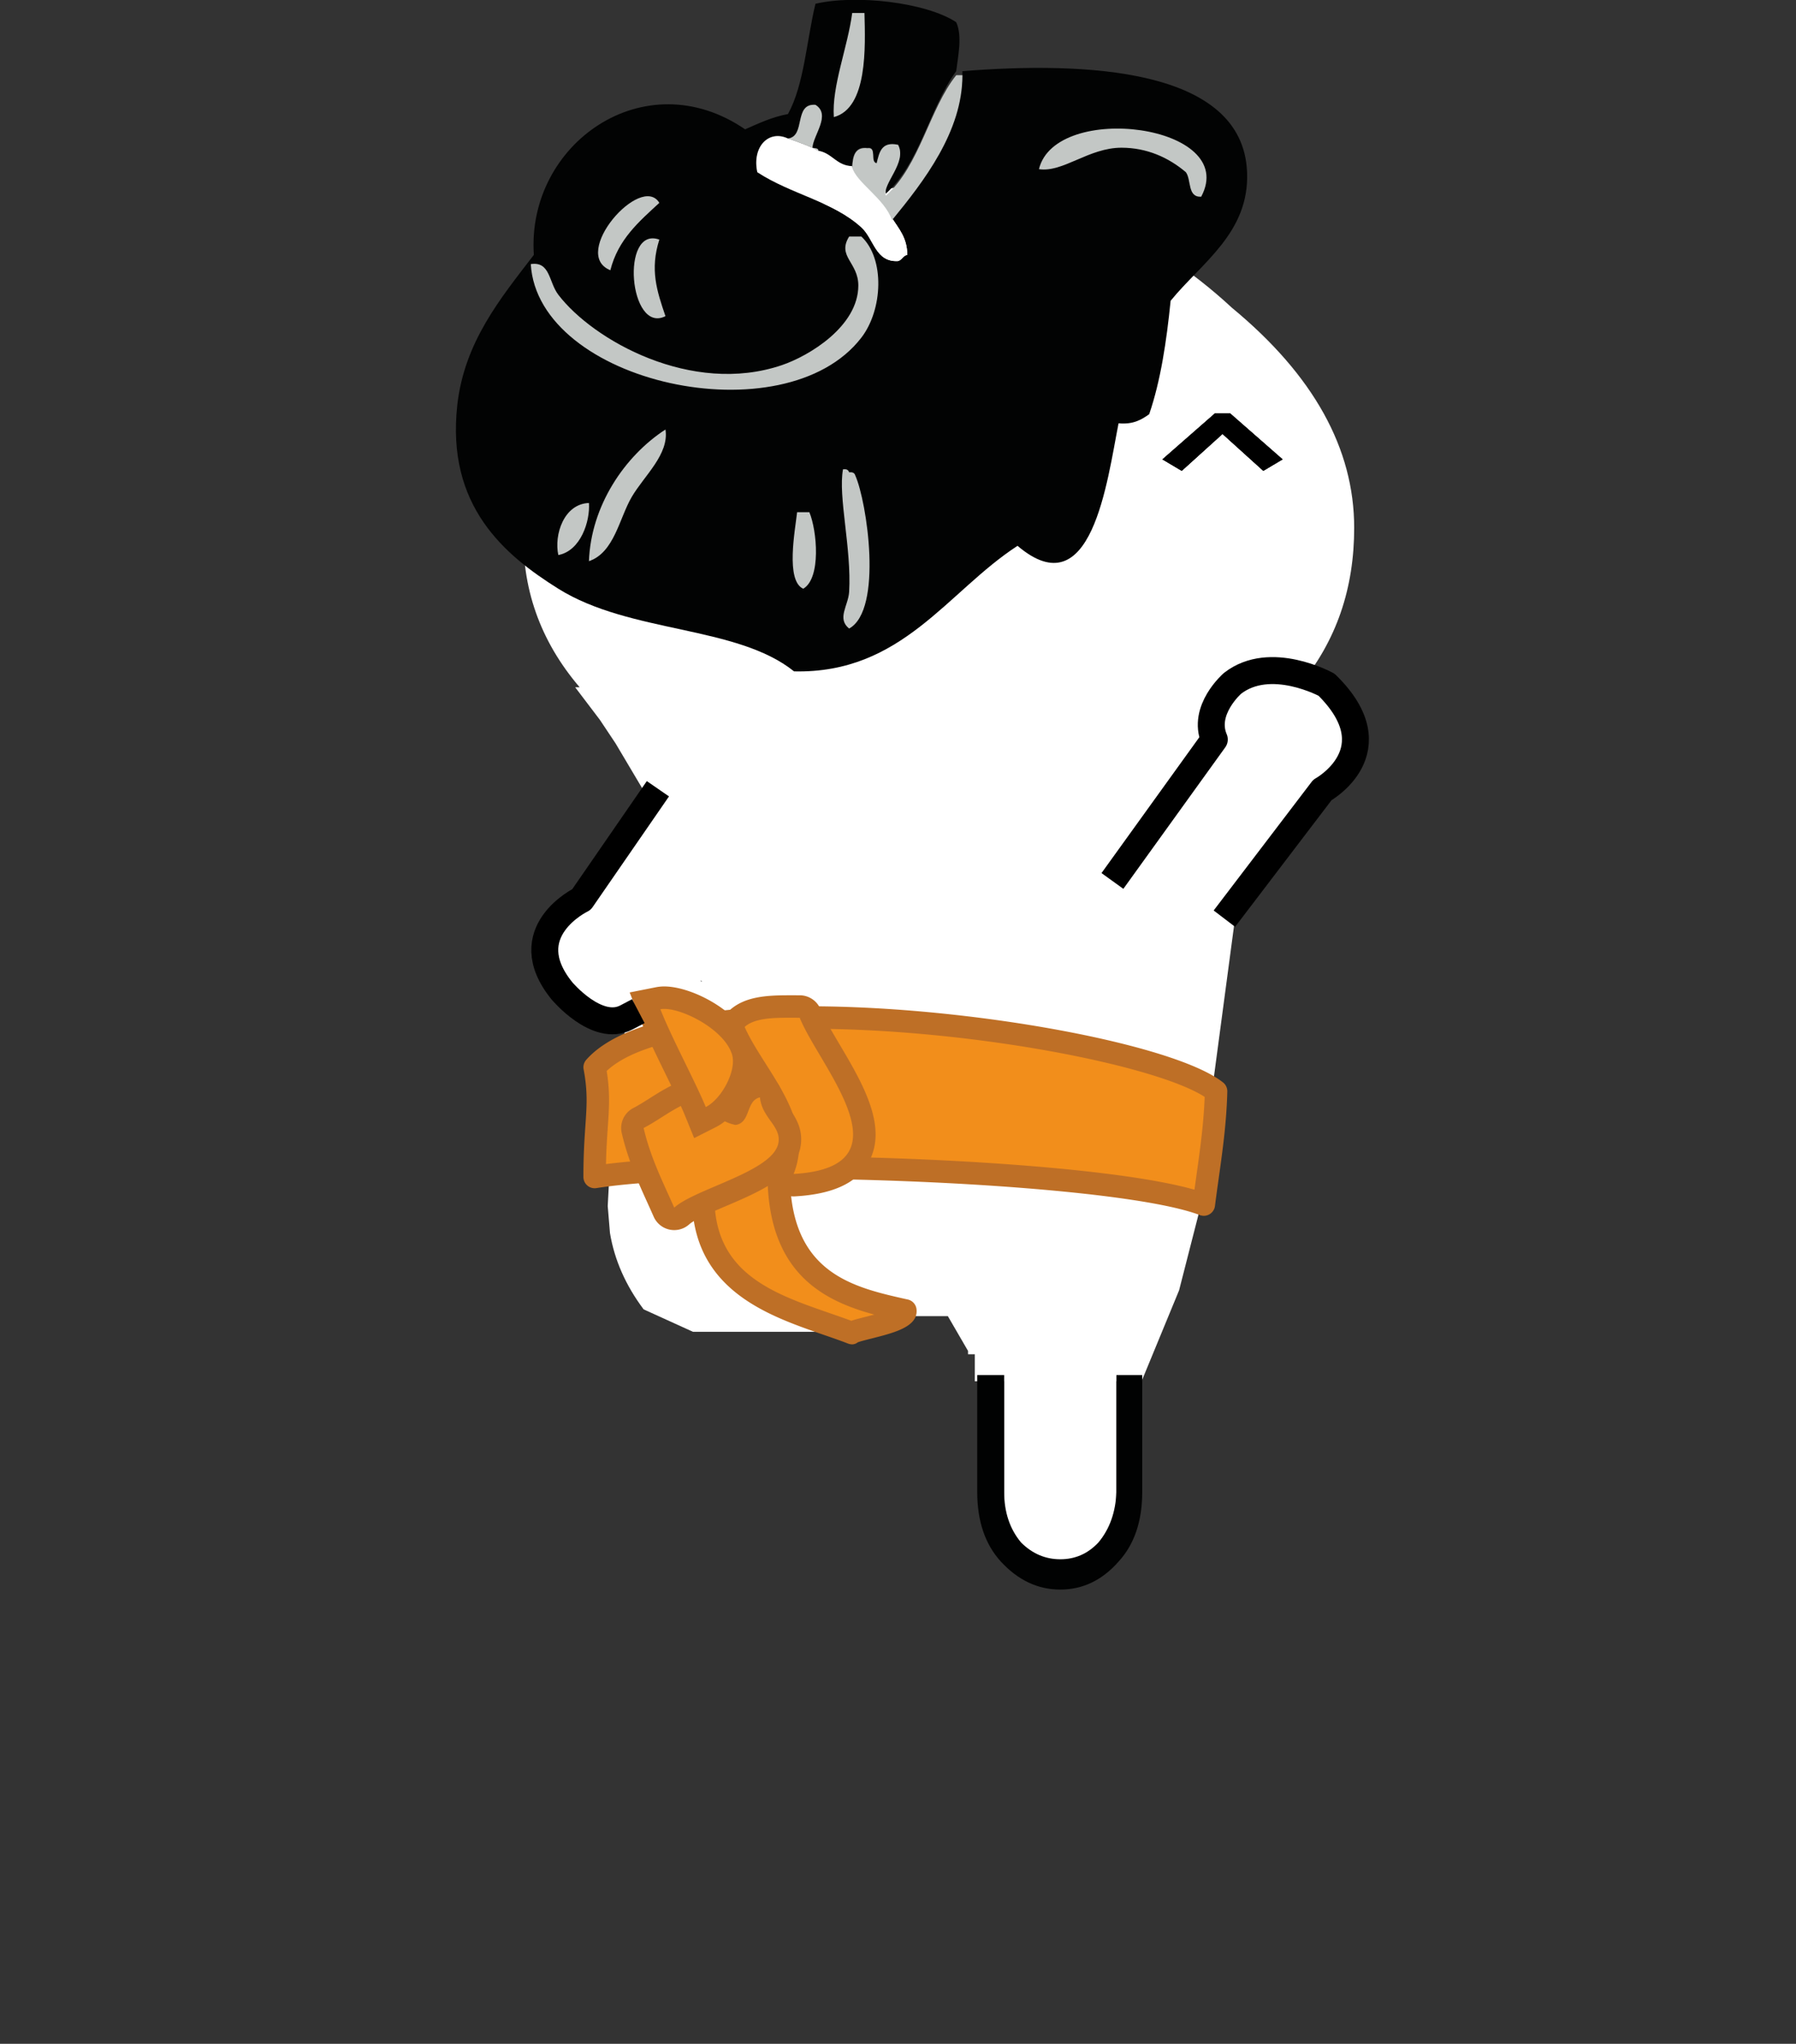 <svg xmlns="http://www.w3.org/2000/svg" height="182" width="160"><rect width="100%" height="100%" fill="#333333" stroke="none"/><path d="M53.441 64.1l-2.201-2.9h.4c-3.533-4.135-5.199-8.867-5-14.201-.199-7.066 3.367-13.6 10.699-19.6 7.334-6.732 16.102-10.434 26.301-11.1 10.133.666 18.834 4.367 26.1 11.1 7.268 6 10.9 12.533 10.9 19.6 0 5.334-1.533 10.066-5 14.201h-.1l2.725.15 2.527 3.975-.675 2.949c-.467 2.066-3.549 3.701-3.549 3.701l-2.227 3.324-4.148 5.225-2.25 16.875h.1l-.1.801v.1h-.102l-.699 8.4-2.1 8.199-3.301 8v.1h-2.299v10.4c-.068 1.801-.602 3.301-1.602 4.5-.865 1-2 1.5-3.398 1.5-1.334 0-2.467-.5-3.4-1.5-1.066-1.199-1.6-2.699-1.6-4.5v-10.4H86.84v-2.4h-.6v-.299l-1.799-3.1h-4.9l-.9 1-2.699.398H61.74l-4.4-2c-1.6-2.133-2.6-4.398-3-6.799l-.199-2.4.1-1.9 1.1-3.699h.201v-1.1l.299-.301v-2.7h-.1l-.1-1.6v-4.102l-.4-1.299-2.375-.701-3.549-1.625-.176-5.375 8.949-11.324-3.25-5.473-1.399-2.1m9 23.2v.1h.1l-.1-.1m-7.4 13l.1.199-.1-.199" clip-rule="evenodd" fill="#fff"/><path d="M108.242 36.807h1.337l4.68 4.1-1.715 1.018-3.634-3.285-3.634 3.285-1.715-1.018z" clip-rule="evenodd"/><path d="M108.242 36.807h1.337l4.68 4.1-1.715 1.018-3.634-3.285-3.634 3.285-1.715-1.018z" fill-rule="nonzero" clip-rule="evenodd" stroke-linecap="square" stroke-linejoin="round" stroke-miterlimit="1.5"/><path d="M108.242 36.807h1.337l4.68 4.1-1.715 1.018-3.634-3.285-3.634 3.285-1.715-1.018z" fill-rule="nonzero" clip-rule="evenodd" stroke-linecap="square" stroke-linejoin="round" stroke-miterlimit="1.5"/><path d="M85.738 6.336c.01 5.42-3.43 9.63-6.271 13.091.601.939 1.351 1.739 1.361 3.269-.391.07-.46.45-.82.55-2.029.12-2.14-1.97-3.27-3-2.541-2.319-6.24-2.93-9.271-4.91-.489-2.27 1.021-3.81 2.729-3 1.611-.199.48-3.149 2.451-3 1.41.891-.201 2.681-.271 3.82.21.06.53.01.54.271 1.24.22 1.59 1.319 3 1.369.061-.949.23-1.779 1.37-1.64.86-.13.2 1.25.81 1.36.24-.95.41-1.95 1.91-1.63.84 1.579-1.439 3.31-1.09 4.359 3.029-2.7 3.87-7.59 6.27-10.91.16-1.34.561-3.12 0-4.359-2.718-1.78-8.968-2.48-12.538-1.64-.801 3.29-1 7.19-2.451 9.82-1.459.271-2.619.84-3.819 1.36-8.97-6.14-19.489 1.32-18.819 11.18-2.971 3.87-6.19 7.75-6.82 13.37-1 9.02 4.229 13.37 9 16.36 6.4 4 15.89 3.25 21 7.359 9.64.22 13.66-7.13 19.91-11.18 6.609 5.62 7.979-5.74 9-10.91 1.299.12 2.039-.32 2.729-.81 1.021-2.98 1.54-6.46 1.91-10.101 2.739-3.37 7.03-6.06 6.81-11.45-.369-9.328-14.51-9.858-25.36-8.998z" clip-rule="evenodd" fill="#020303" fill-rule="evenodd"/><path d="M72.918 13.426c-.84-.431-1.77-.771-2.721-1.091 1.611-.199.48-3.149 2.451-3 1.41.891-.201 2.681-.271 3.82.211.061.531.011.541.271zM75.92 1.156h1.092c.076 3.006.3 8.466-2.729 9.272-.193-2.764 1.233-6.204 1.637-9.272z" clip-rule="evenodd" fill="#c3c7c5" fill-rule="evenodd"/><path d="M80.828 22.696c-.391.07-.46.45-.82.55-2.029.12-2.14-1.97-3.27-3-2.541-2.319-6.24-2.93-9.271-4.91-.489-2.27 1.021-3.81 2.729-3 .951.32 1.881.66 2.721 1.091 1.24.22 1.59 1.319 3 1.369.33 1.351 2.9 2.7 3.55 4.631.601.939 1.351 1.739 1.361 3.269z" clip-rule="evenodd" fill="#fff" fill-rule="evenodd"/><path d="M85.738 6.696c.01 5-3.43 9.449-6.271 12.91-.649-1.93-3.22-3.37-3.55-4.721.061-.949.23-1.824 1.37-1.685.86-.13.2 1.228.81 1.338.24-.95.41-1.961 1.91-1.641.84 1.579-1.439 3.483-1.09 4.533 3.03-2.699 3.871-7.734 6.271-10.734zM58.738 21.337c-.848 2.668-.23 4.546.546 6.818-3.251 1.645-4.036-8.075-.546-6.818zM59.284 38.246c.343 2.207-1.88 4.094-3 5.999-1.124 1.914-1.55 4.952-3.817 5.728.176-4.924 3.176-9.363 6.817-11.727zM75.647 55.972c-1.116-.892-.071-2.047 0-3.272.224-3.856-.999-8.494-.546-10.909.317-.044.486.061.546.272.317-.044.485.061.546.273 1.038 2.317 2.489 11.961-.546 13.636zM71.012 45.609h1.09c.686 1.631 1.066 5.884-.545 6.817-1.593-.716-.721-5.228-.545-6.817zM52.467 44.791c.116 1.616-.732 4.26-2.728 4.636-.394-1.809.495-4.558 2.728-4.636zM107.01 17.518c-1.244.063-.863-1.499-1.363-2.182-1.584-1.343-3.512-2.178-5.727-2.182-2.938-.005-5.204 2.23-7.363 1.909 1.468-6.069 17.902-3.979 14.453 2.455zM58.738 18.064c-1.795 1.659-3.67 3.239-4.363 6-3.615-1.453 2.734-8.678 4.363-6z" clip-rule="evenodd" fill="#c3c7c5" fill-rule="evenodd"/><path d="M47.285 23.518c1.741-.265 1.591 1.598 2.454 2.728 3.095 4.05 11.874 8.994 19.908 6.272 2.44-.826 6.815-3.463 6.818-7.091.001-2.079-1.921-2.586-.818-4.363h1.091c2.111 1.983 1.908 6.521 0 9-6.846 8.9-28.824 4.065-29.453-6.546z" clip-rule="evenodd" fill="#c3c7c5" fill-rule="evenodd"/><path d="M108.337 97.175c-.092 3.637-.676 6.779-1.092 10.091-8.145-3.091-42.954-4.256-54.271-2.454-.009-4.98.641-6.359 0-9.774 7.567-8.561 48.942-2.956 55.363 2.137z" clip-rule="evenodd" fill="#f28e1b" fill-rule="evenodd"/><path d="M107.245 108.266a.982.982 0 01-.354-.065c-5.347-2.028-23.195-3.241-37.362-3.241-7.171 0-12.994.299-16.396.84a1.003 1.003 0 01-1.158-.986c-.004-1.967.096-3.409.176-4.568.126-1.842.21-3.059-.158-5.023a.997.997 0 01.233-.847c3.481-3.939 12.743-4.767 19.9-4.767 14.273 0 32.518 3.359 36.832 6.783a1 1 0 01.379.809c-.07 2.769-.422 5.274-.762 7.698-.116.827-.232 1.654-.338 2.492a.995.995 0 01-.477.731.985.985 0 01-.515.144zm-37.717-5.306c13.286 0 30.103 1.042 36.882 2.982l.184-1.321c.311-2.21.631-4.491.727-6.943-4.322-2.801-20.822-6.068-35.194-6.068-9.126 0-15.504 1.331-18.079 3.758.311 1.938.216 3.312.099 5.016-.064.932-.135 1.96-.161 3.276 3.579-.453 9.023-.7 15.542-.7z" clip-rule="evenodd" fill="#be6f26"/><path d="M70.701 105.539a1.001 1.001 0 01-.93-1.371c1.254-3.142-.605-6.073-2.402-8.908-.742-1.17-1.443-2.275-1.945-3.404a.998.998 0 01.243-1.148c1.103-.996 2.827-1.078 4.647-1.078l.932.002c.41 0 .777.249.93.63.344.863 1.014 1.993 1.723 3.189 1.9 3.209 4.056 6.846 2.648 9.487-.84 1.576-2.734 2.427-5.789 2.6l-.057.001z" clip-rule="evenodd" fill="#f28e1b" fill-rule="evenodd"/><path d="M70.314 90.629l.932.002c1.723 4.321 10.08 13.305-.545 13.908 1.988-4.983-2.643-9.218-4.363-13.09.84-.759 2.377-.82 3.976-.82m0-2c-2.023 0-3.951.102-5.318 1.336a2 2 0 00-.486 2.297c.531 1.196 1.285 2.385 2.014 3.534 1.74 2.743 3.385 5.334 2.32 8.002a1.998 1.998 0 001.97 2.738c3.434-.195 5.597-1.219 6.614-3.128 1.673-3.139-.635-7.032-2.671-10.468-.688-1.162-1.338-2.26-1.653-3.05a2 2 0 00-1.858-1.26l-.459-.001z" clip-rule="evenodd" fill="#be6f26"/><path d="M80.655 116.696c.119 1.026-4.269 1.605-4.783 2-5.644-2.174-14.444-3.656-13.081-14.157-.012-5.439 6.324-.985 6.582 0 0 9.459 6.003 10.982 11.282 12.157z" clip-rule="evenodd" fill="#f28e1b" fill-rule="evenodd"/><path d="M75.915 119.714c-.129 0-.262-.03-.402-.084-.692-.268-1.434-.523-2.197-.787-5.396-1.866-12.783-4.421-11.524-14.369.009-1.252.325-2.2.942-2.819.501-.502 1.184-.767 1.976-.767 2.229 0 5.322 2.217 5.632 3.398.021.082.032.168.032.253 0 8.845 5.578 10.086 10.499 11.181a.999.999 0 01.776.861c.181 1.555-1.963 2.096-4.035 2.619-.446.112-1.059.267-1.212.341a.781.781 0 01-.487.173zm-11.206-16.827c-.341 0-.482.103-.56.18-.135.135-.36.505-.358 1.47a.961.961 0 01-.009.131c-1.088 8.385 4.644 10.367 10.187 12.284.645.223 1.273.44 1.872.663.302-.104.706-.209 1.283-.354.208-.053.478-.121.766-.198-4.546-1.233-9.416-3.693-9.515-12.256-.476-.567-2.394-1.92-3.666-1.92z" clip-rule="evenodd" fill="#be6f26"/><path d="M60.064 108.539a.996.996 0 01-.914-.596c-.178-.401-.357-.8-.539-1.198-.844-1.863-1.718-3.791-2.248-6.069a1 1 0 01.512-1.113c.523-.273 1.014-.584 1.533-.912 1.203-.763 2.448-1.552 4.184-1.907a.999.999 0 011.129.61c.391.982.938 1.542 1.754 1.782.059-.067.129-.22.26-.556.229-.593.611-1.586 1.754-1.835a1.003 1.003 0 01.801.168 1 1 0 01.407.709c.063.633.388 1.087.763 1.612.492.69 1.105 1.551.859 2.775-.417 2.074-3.313 3.31-6.111 4.505-1.408.601-2.864 1.222-3.474 1.77a1.01 1.01 0 01-.67.255z" clip-rule="evenodd" fill="#f28e1b" fill-rule="evenodd"/><path d="M67.701 97.721c.191 1.884 1.943 2.563 1.637 4.091-.508 2.529-7.365 4.013-9.273 5.727-1.001-2.271-2.109-4.436-2.727-7.091 1.793-.935 3.191-2.263 5.454-2.727.491 1.236 1.295 2.159 2.728 2.454 1.371-.174.912-2.177 2.181-2.454m-4.908-2c-.133 0-.268.013-.402.041-1.914.392-3.297 1.269-4.518 2.042-.5.317-.974.616-1.46.87a2.001 2.001 0 00-1.023 2.227c.552 2.374 1.446 4.348 2.312 6.256.179.396.357.79.533 1.189a2 2 0 003.168.679c.485-.437 1.988-1.078 3.197-1.594 3.037-1.296 6.179-2.637 6.699-5.227.33-1.65-.486-2.795-1.025-3.553-.348-.488-.547-.781-.582-1.133a2.006 2.006 0 00-1.99-1.799c-.143 0-.285.015-.426.046-1.299.283-1.916 1.199-2.25 1.912a2.891 2.891 0 01-.375-.696 2.003 2.003 0 00-1.858-1.26z" clip-rule="evenodd" fill="#be6f26"/><path d="M61.947 98.959c-.384-.943-1.045-2.298-1.745-3.731-.856-1.755-1.743-3.569-2.3-4.988l-.438-1.113 1.174-.232c.162-.033.345-.051.543-.051 2.153 0 6.136 2.116 6.977 4.725.64 1.982-1.055 5.008-2.833 5.907l-.968.489z" clip-rule="evenodd" fill="#f28e1b" fill-rule="evenodd"/><path d="M59.182 89.842c1.722 0 5.32 1.847 6.025 4.031.454 1.408-.891 3.979-2.333 4.708-.868-2.132-3.042-6.162-4.042-8.708a1.89 1.89 0 01.35-.031m0-2a3.79 3.79 0 00-.738.069l-2.348.465.875 2.229c.572 1.456 1.467 3.288 2.333 5.061.692 1.418 1.347 2.758 1.718 3.67l.818 2.01 1.936-.979c2.178-1.101 4.145-4.596 3.335-7.107-1.014-3.142-5.44-5.418-7.929-5.418z" clip-rule="evenodd" fill="#be6f26"/><path d="M101.758 132.851c0 2.6-.699 4.666-2.1 6.199-1.467 1.668-3.199 2.5-5.199 2.5s-3.768-.832-5.301-2.5c-1.4-1.533-2.1-3.6-2.1-6.199v-10.4h2.4v10.4c0 1.801.5 3.301 1.5 4.5 1 1 2.166 1.5 3.5 1.5 1.332 0 2.467-.5 3.4-1.5 1-1.199 1.533-2.699 1.6-4.5v-10.4h2.299v10.4" fill="#010202" fill-rule="nonzero" clip-rule="evenodd" stroke-linecap="square" stroke-linejoin="round" stroke-miterlimit="1.5"/><path d="M57.929 71.225L51.804 80.1s-6 2.875-1.75 8.125c0 0 3.125 3.75 5.75 2.375M109.804 80.85l8-10.5s6.375-3.5.375-9.375c0 0-5-2.75-8.375-.125 0 0-2.75 2.375-1.625 5l-8.375 11.625" clip-rule="evenodd" fill="none" stroke="#000" stroke-width="2.4" stroke-linecap="square" stroke-linejoin="round" stroke-miterlimit="1.5"/></svg>